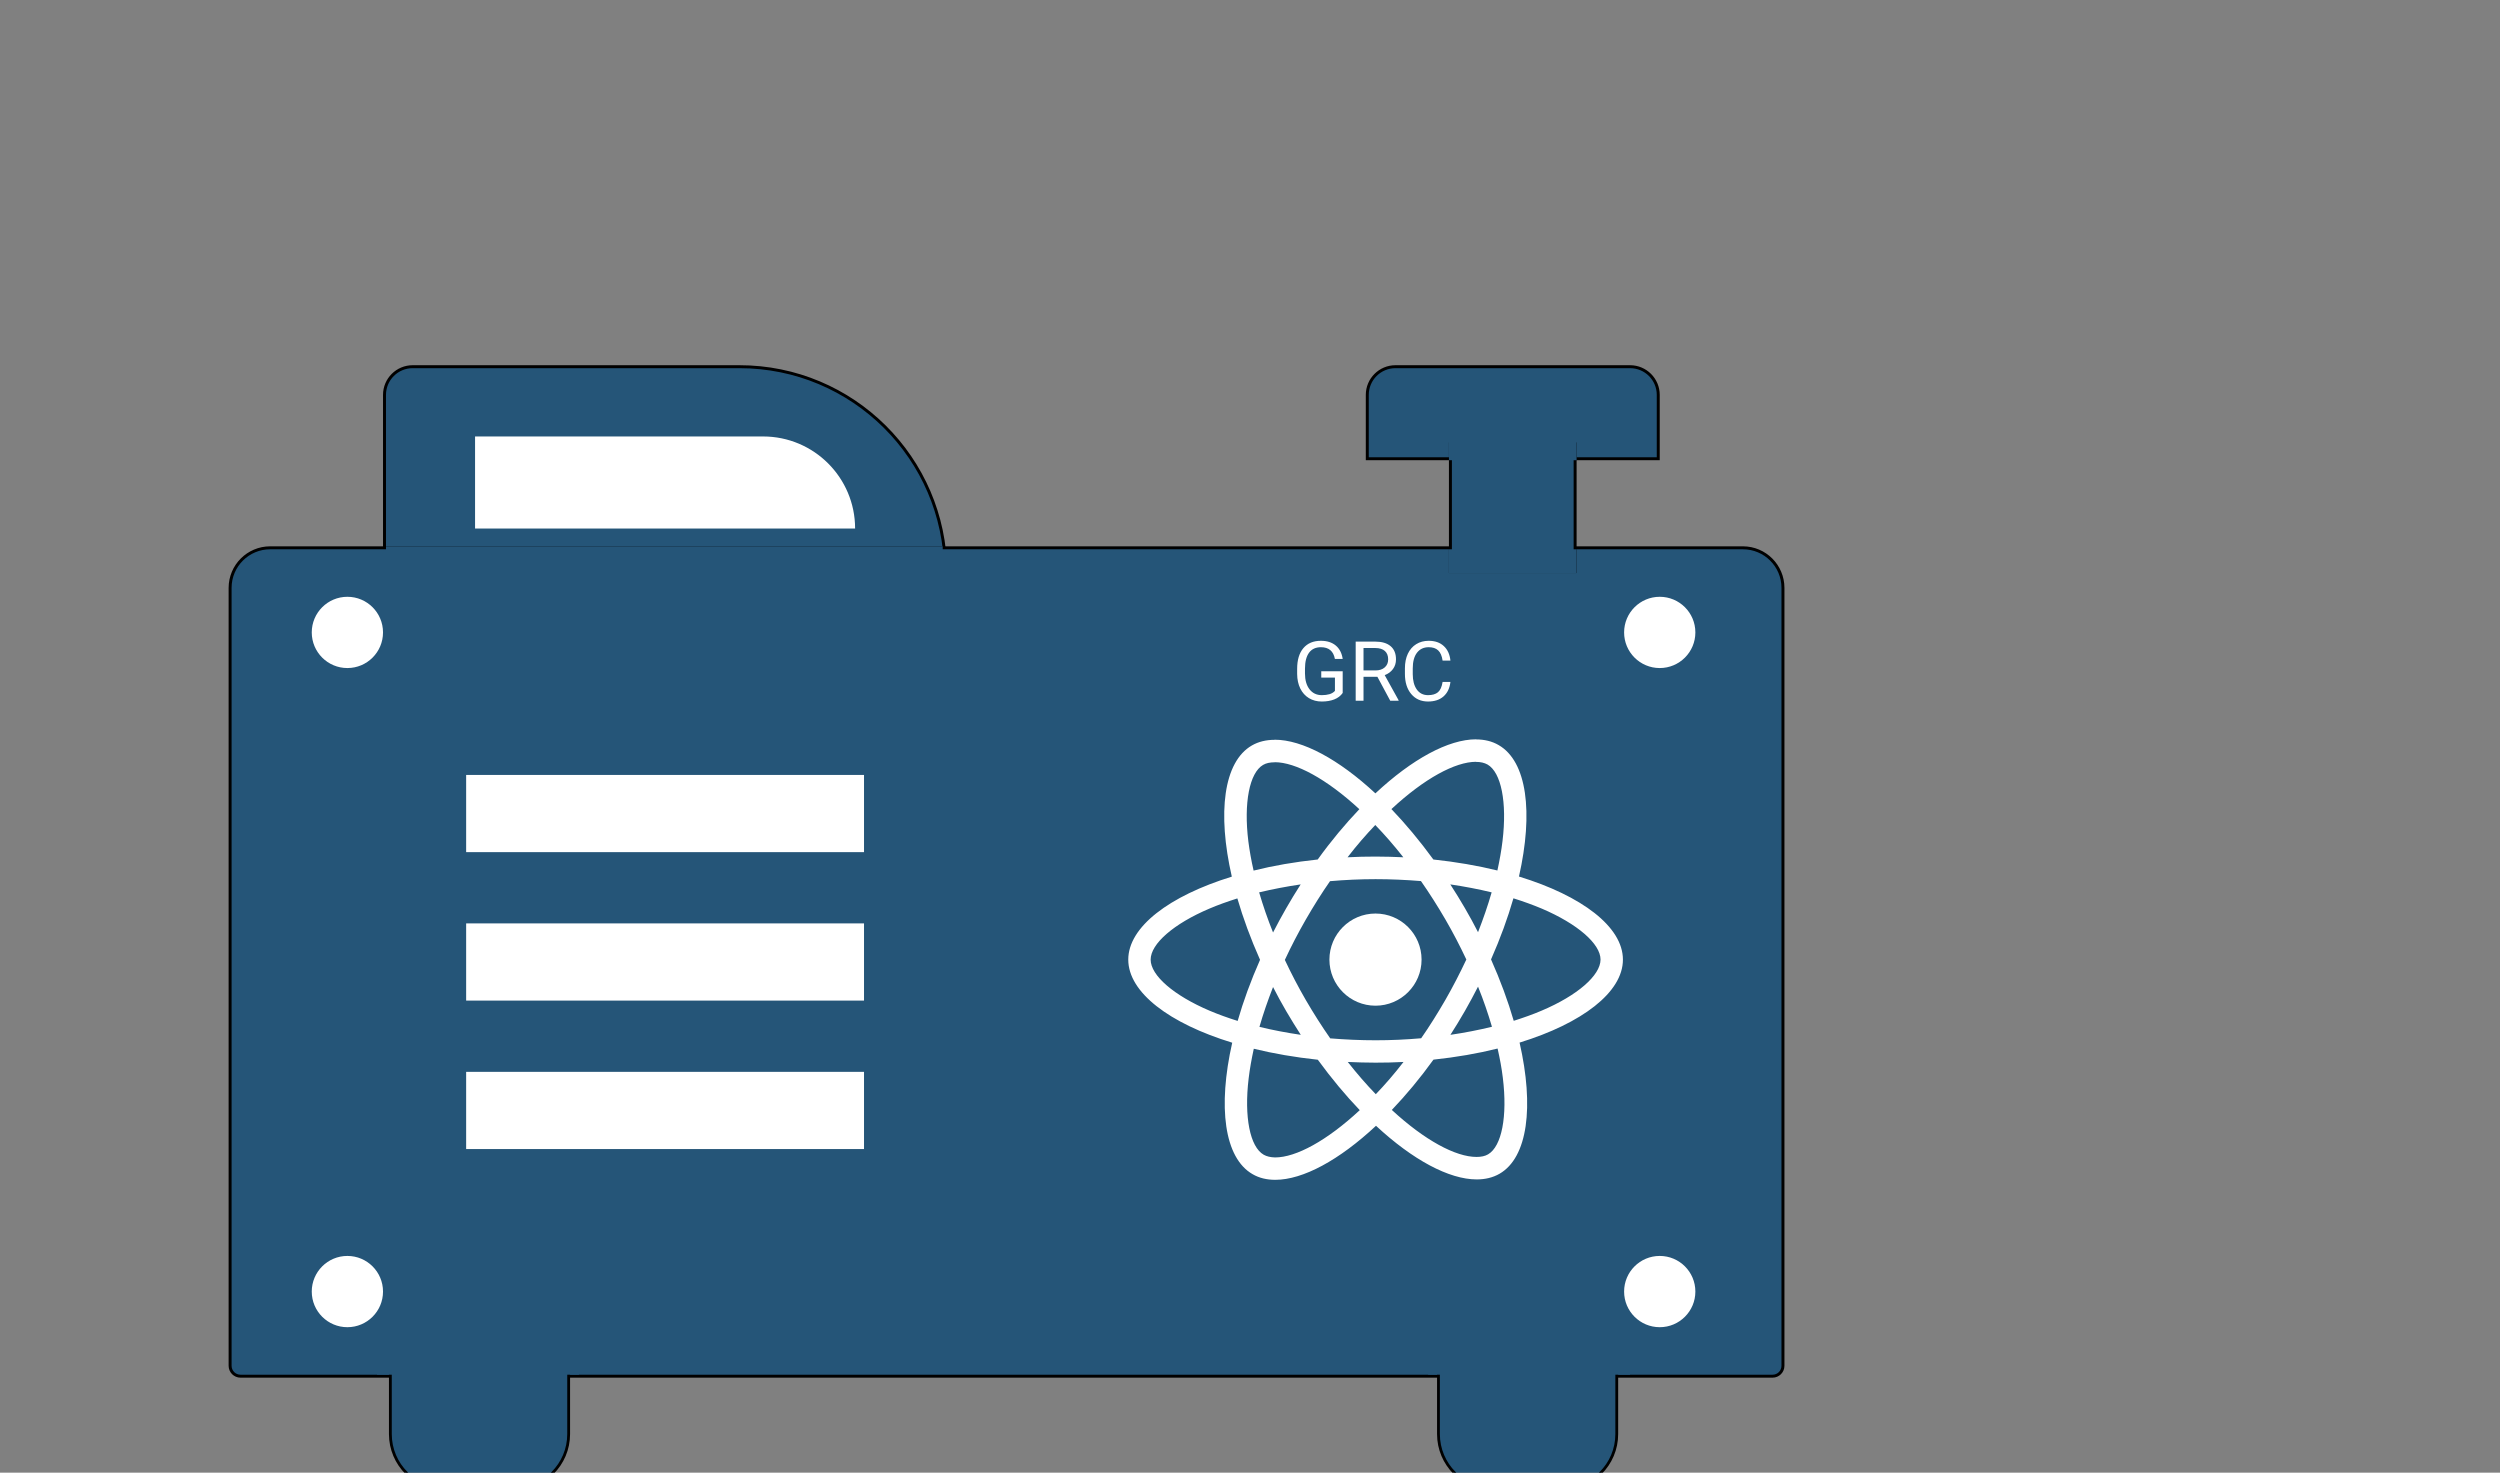 <svg width="842" height="496" viewBox="0 0 842 496" fill="none" xmlns="http://www.w3.org/2000/svg">
<rect x="0" y="0" width="842" height="496" fill="#808080" stroke="none"/>
<path d="M129.5 133C129.5 127.753 133.753 123.5 139 123.5H249C287.217 123.5 318.229 154.346 318.498 192.5H129.5V133Z" fill="#255578" stroke="black"/>
<path d="M77.5 198C77.5 190.544 83.544 184.5 91 184.5H587C594.456 184.5 600.5 190.544 600.5 198V460C600.5 461.933 598.933 463.5 597 463.5H81C79.067 463.5 77.5 461.933 77.5 460V198Z" fill="#255578" stroke="black"/>
<path d="M484.475 459.475H544.525V483C544.525 493.231 536.231 501.525 526 501.525H503C492.769 501.525 484.475 493.231 484.475 483V459.475Z" fill="#255578" stroke="black" stroke-width="0.95"/>
<path d="M131.475 459.475H191.525V483C191.525 493.231 183.231 501.525 173 501.525H150C139.769 501.525 131.475 493.231 131.475 483V459.475Z" fill="#255578" stroke="black" stroke-width="0.95"/>
<path d="M160 147H257C274.121 147 288 160.879 288 178H160V147Z" fill="white"/>
<rect x="157" y="261" width="134" height="26" fill="white"/>
<rect x="157" y="361" width="134" height="26" fill="white"/>
<rect x="157" y="311" width="134" height="26" fill="white"/>
<circle cx="117" cy="213" r="12" fill="white"/>
<circle cx="559" cy="213" r="12" fill="white"/>
<circle cx="559" cy="435" r="12" fill="white"/>
<circle cx="117" cy="435" r="12" fill="white"/>
<path d="M546.6 323.199C546.6 312.163 532.779 301.703 511.589 295.217C516.479 273.62 514.306 256.437 504.729 250.936C502.522 249.645 499.941 249.034 497.123 249.034V256.607C498.685 256.607 499.941 256.912 500.994 257.49C505.612 260.138 507.616 270.224 506.054 283.196C505.68 286.388 505.069 289.75 504.322 293.18C497.666 291.55 490.399 290.293 482.758 289.478C478.174 283.196 473.42 277.491 468.631 272.499C479.702 262.21 490.093 256.573 497.157 256.573V249C487.818 249 475.593 255.656 463.232 267.202C450.871 255.724 438.646 249.136 429.308 249.136V256.709C436.337 256.709 446.762 262.312 457.833 272.533C453.079 277.525 448.324 283.196 443.808 289.478C436.133 290.293 428.866 291.55 422.21 293.214C421.429 289.818 420.852 286.524 420.444 283.366C418.848 270.394 420.818 260.308 425.402 257.625C426.421 257.014 427.746 256.743 429.308 256.743V249.17C426.455 249.17 423.874 249.781 421.633 251.071C412.091 256.573 409.951 273.722 414.875 295.251C393.753 301.771 380 312.197 380 323.199C380 334.236 393.821 344.695 415.011 351.181C410.121 372.778 412.294 389.961 421.871 395.463C424.078 396.753 426.659 397.364 429.511 397.364C438.85 397.364 451.075 390.708 463.436 379.163C475.797 390.641 488.022 397.228 497.36 397.228C500.213 397.228 502.794 396.617 505.035 395.327C514.577 389.826 516.717 372.677 511.793 351.147C532.847 344.661 546.6 334.202 546.6 323.199ZM502.386 300.549C501.13 304.93 499.568 309.446 497.802 313.962C496.409 311.246 494.949 308.529 493.353 305.812C491.791 303.096 490.127 300.447 488.463 297.866C493.285 298.579 497.938 299.462 502.386 300.549ZM486.833 336.715C484.184 341.299 481.468 345.646 478.649 349.687C473.589 350.128 468.462 350.366 463.3 350.366C458.172 350.366 453.045 350.128 448.019 349.721C445.2 345.68 442.45 341.367 439.801 336.816C437.22 332.368 434.877 327.851 432.737 323.301C434.843 318.751 437.22 314.2 439.767 309.752C442.416 305.167 445.132 300.821 447.951 296.779C453.011 296.338 458.138 296.1 463.3 296.1C468.428 296.1 473.555 296.338 478.581 296.746C481.4 300.787 484.15 305.099 486.799 309.65C489.38 314.098 491.723 318.615 493.863 323.165C491.723 327.716 489.38 332.266 486.833 336.715ZM497.802 332.3C499.635 336.85 501.198 341.401 502.488 345.815C498.039 346.902 493.353 347.819 488.497 348.532C490.161 345.917 491.825 343.235 493.387 340.484C494.949 337.767 496.409 335.017 497.802 332.3ZM463.368 368.534C460.21 365.274 457.052 361.64 453.927 357.667C456.984 357.803 460.108 357.905 463.266 357.905C466.458 357.905 469.616 357.837 472.706 357.667C469.65 361.64 466.492 365.274 463.368 368.534ZM438.103 348.532C433.281 347.819 428.628 346.936 424.18 345.849C425.436 341.469 426.998 336.952 428.764 332.436C430.157 335.153 431.617 337.869 433.213 340.586C434.809 343.303 436.439 345.951 438.103 348.532ZM463.198 277.865C466.356 281.125 469.514 284.758 472.639 288.731C469.582 288.596 466.458 288.494 463.3 288.494C460.108 288.494 456.95 288.562 453.86 288.731C456.916 284.758 460.074 281.125 463.198 277.865ZM438.069 297.866C436.405 300.481 434.741 303.164 433.179 305.914C431.617 308.631 430.157 311.348 428.764 314.064C426.931 309.514 425.368 304.963 424.078 300.549C428.527 299.496 433.213 298.579 438.069 297.866ZM407.337 340.382C395.315 335.254 387.539 328.531 387.539 323.199C387.539 317.868 395.315 311.11 407.337 306.016C410.257 304.76 413.449 303.639 416.743 302.586C418.679 309.242 421.226 316.17 424.384 323.267C421.259 330.33 418.747 337.224 416.845 343.846C413.483 342.793 410.291 341.639 407.337 340.382ZM425.606 388.909C420.988 386.26 418.984 376.174 420.546 363.202C420.92 360.01 421.531 356.648 422.278 353.218C428.934 354.848 436.201 356.105 443.842 356.92C448.426 363.202 453.18 368.907 457.969 373.899C446.898 384.188 436.507 389.826 429.443 389.826C427.915 389.792 426.625 389.486 425.606 388.909ZM506.156 363.032C507.752 376.004 505.782 386.09 501.198 388.773C500.179 389.384 498.854 389.656 497.292 389.656C490.263 389.656 479.838 384.053 468.767 373.831C473.521 368.839 478.276 363.168 482.792 356.886C490.467 356.071 497.734 354.814 504.39 353.15C505.171 356.58 505.782 359.874 506.156 363.032ZM519.229 340.382C516.309 341.639 513.117 342.759 509.823 343.812C507.887 337.156 505.34 330.229 502.182 323.131C505.307 316.068 507.819 309.174 509.721 302.552C513.083 303.605 516.275 304.76 519.263 306.016C531.285 311.144 539.061 317.868 539.061 323.199C539.027 328.531 531.251 335.288 519.229 340.382Z" fill="white"/>
<path d="M463.266 338.718C471.837 338.718 478.785 331.77 478.785 323.199C478.785 314.628 471.837 307.68 463.266 307.68C454.695 307.68 447.747 314.628 447.747 323.199C447.747 331.77 454.695 338.718 463.266 338.718Z" fill="white"/>
<path d="M460.5 133C460.5 127.753 464.753 123.5 470 123.5H549C554.247 123.5 558.5 127.753 558.5 133V154.5H460.5V133Z" fill="#255578" stroke="black"/>
<path d="M488.5 149.5H530.5V192.5H488.5V149.5Z" fill="#255578" stroke="black"/>
<rect x="130" y="184" width="187.5" height="24" fill="#255578"/>
<rect x="488" y="185" width="43" height="8" fill="#255578"/>
<rect x="481" y="455" width="68" height="8" fill="#255578"/>
<rect x="127" y="455" width="68" height="8" fill="#255578"/>
<rect x="488" y="147" width="43" height="8" fill="#255578"/>
<path d="M452.219 233.389C451.544 234.355 450.601 235.079 449.389 235.562C448.186 236.036 446.782 236.273 445.178 236.273C443.555 236.273 442.115 235.895 440.857 235.139C439.6 234.373 438.624 233.288 437.932 231.885C437.248 230.481 436.897 228.854 436.879 227.004V225.268C436.879 222.269 437.576 219.945 438.971 218.295C440.374 216.645 442.343 215.82 444.877 215.82C446.955 215.82 448.628 216.354 449.895 217.42C451.161 218.477 451.936 219.981 452.219 221.932H449.594C449.102 219.298 447.534 217.98 444.891 217.98C443.132 217.98 441.796 218.6 440.885 219.84C439.982 221.07 439.527 222.857 439.518 225.199V226.826C439.518 229.059 440.028 230.837 441.049 232.158C442.07 233.471 443.451 234.127 445.191 234.127C446.176 234.127 447.037 234.018 447.775 233.799C448.514 233.58 449.124 233.211 449.607 232.691V228.221H445V226.088H452.219V233.389ZM463.908 227.947H459.232V236H456.594V216.094H463.184C465.426 216.094 467.148 216.604 468.352 217.625C469.564 218.646 470.17 220.132 470.17 222.082C470.17 223.322 469.833 224.402 469.158 225.322C468.493 226.243 467.563 226.931 466.369 227.387L471.045 235.836V236H468.229L463.908 227.947ZM459.232 225.801H463.266C464.569 225.801 465.604 225.464 466.369 224.789C467.144 224.115 467.531 223.212 467.531 222.082C467.531 220.852 467.162 219.908 466.424 219.252C465.695 218.596 464.637 218.263 463.252 218.254H459.232V225.801ZM488.504 229.684C488.258 231.789 487.479 233.416 486.166 234.564C484.863 235.704 483.126 236.273 480.957 236.273C478.605 236.273 476.719 235.43 475.297 233.744C473.884 232.058 473.178 229.802 473.178 226.977V225.062C473.178 223.212 473.506 221.585 474.162 220.182C474.827 218.778 475.766 217.702 476.979 216.955C478.191 216.199 479.594 215.82 481.189 215.82C483.304 215.82 484.999 216.413 486.275 217.598C487.551 218.773 488.294 220.405 488.504 222.492H485.865C485.637 220.906 485.141 219.758 484.375 219.047C483.618 218.336 482.557 217.98 481.189 217.98C479.512 217.98 478.195 218.6 477.238 219.84C476.29 221.079 475.816 222.843 475.816 225.131V227.059C475.816 229.219 476.268 230.937 477.17 232.213C478.072 233.489 479.335 234.127 480.957 234.127C482.415 234.127 483.532 233.799 484.307 233.143C485.09 232.477 485.61 231.324 485.865 229.684H488.504Z" fill="white"/>
</svg>

